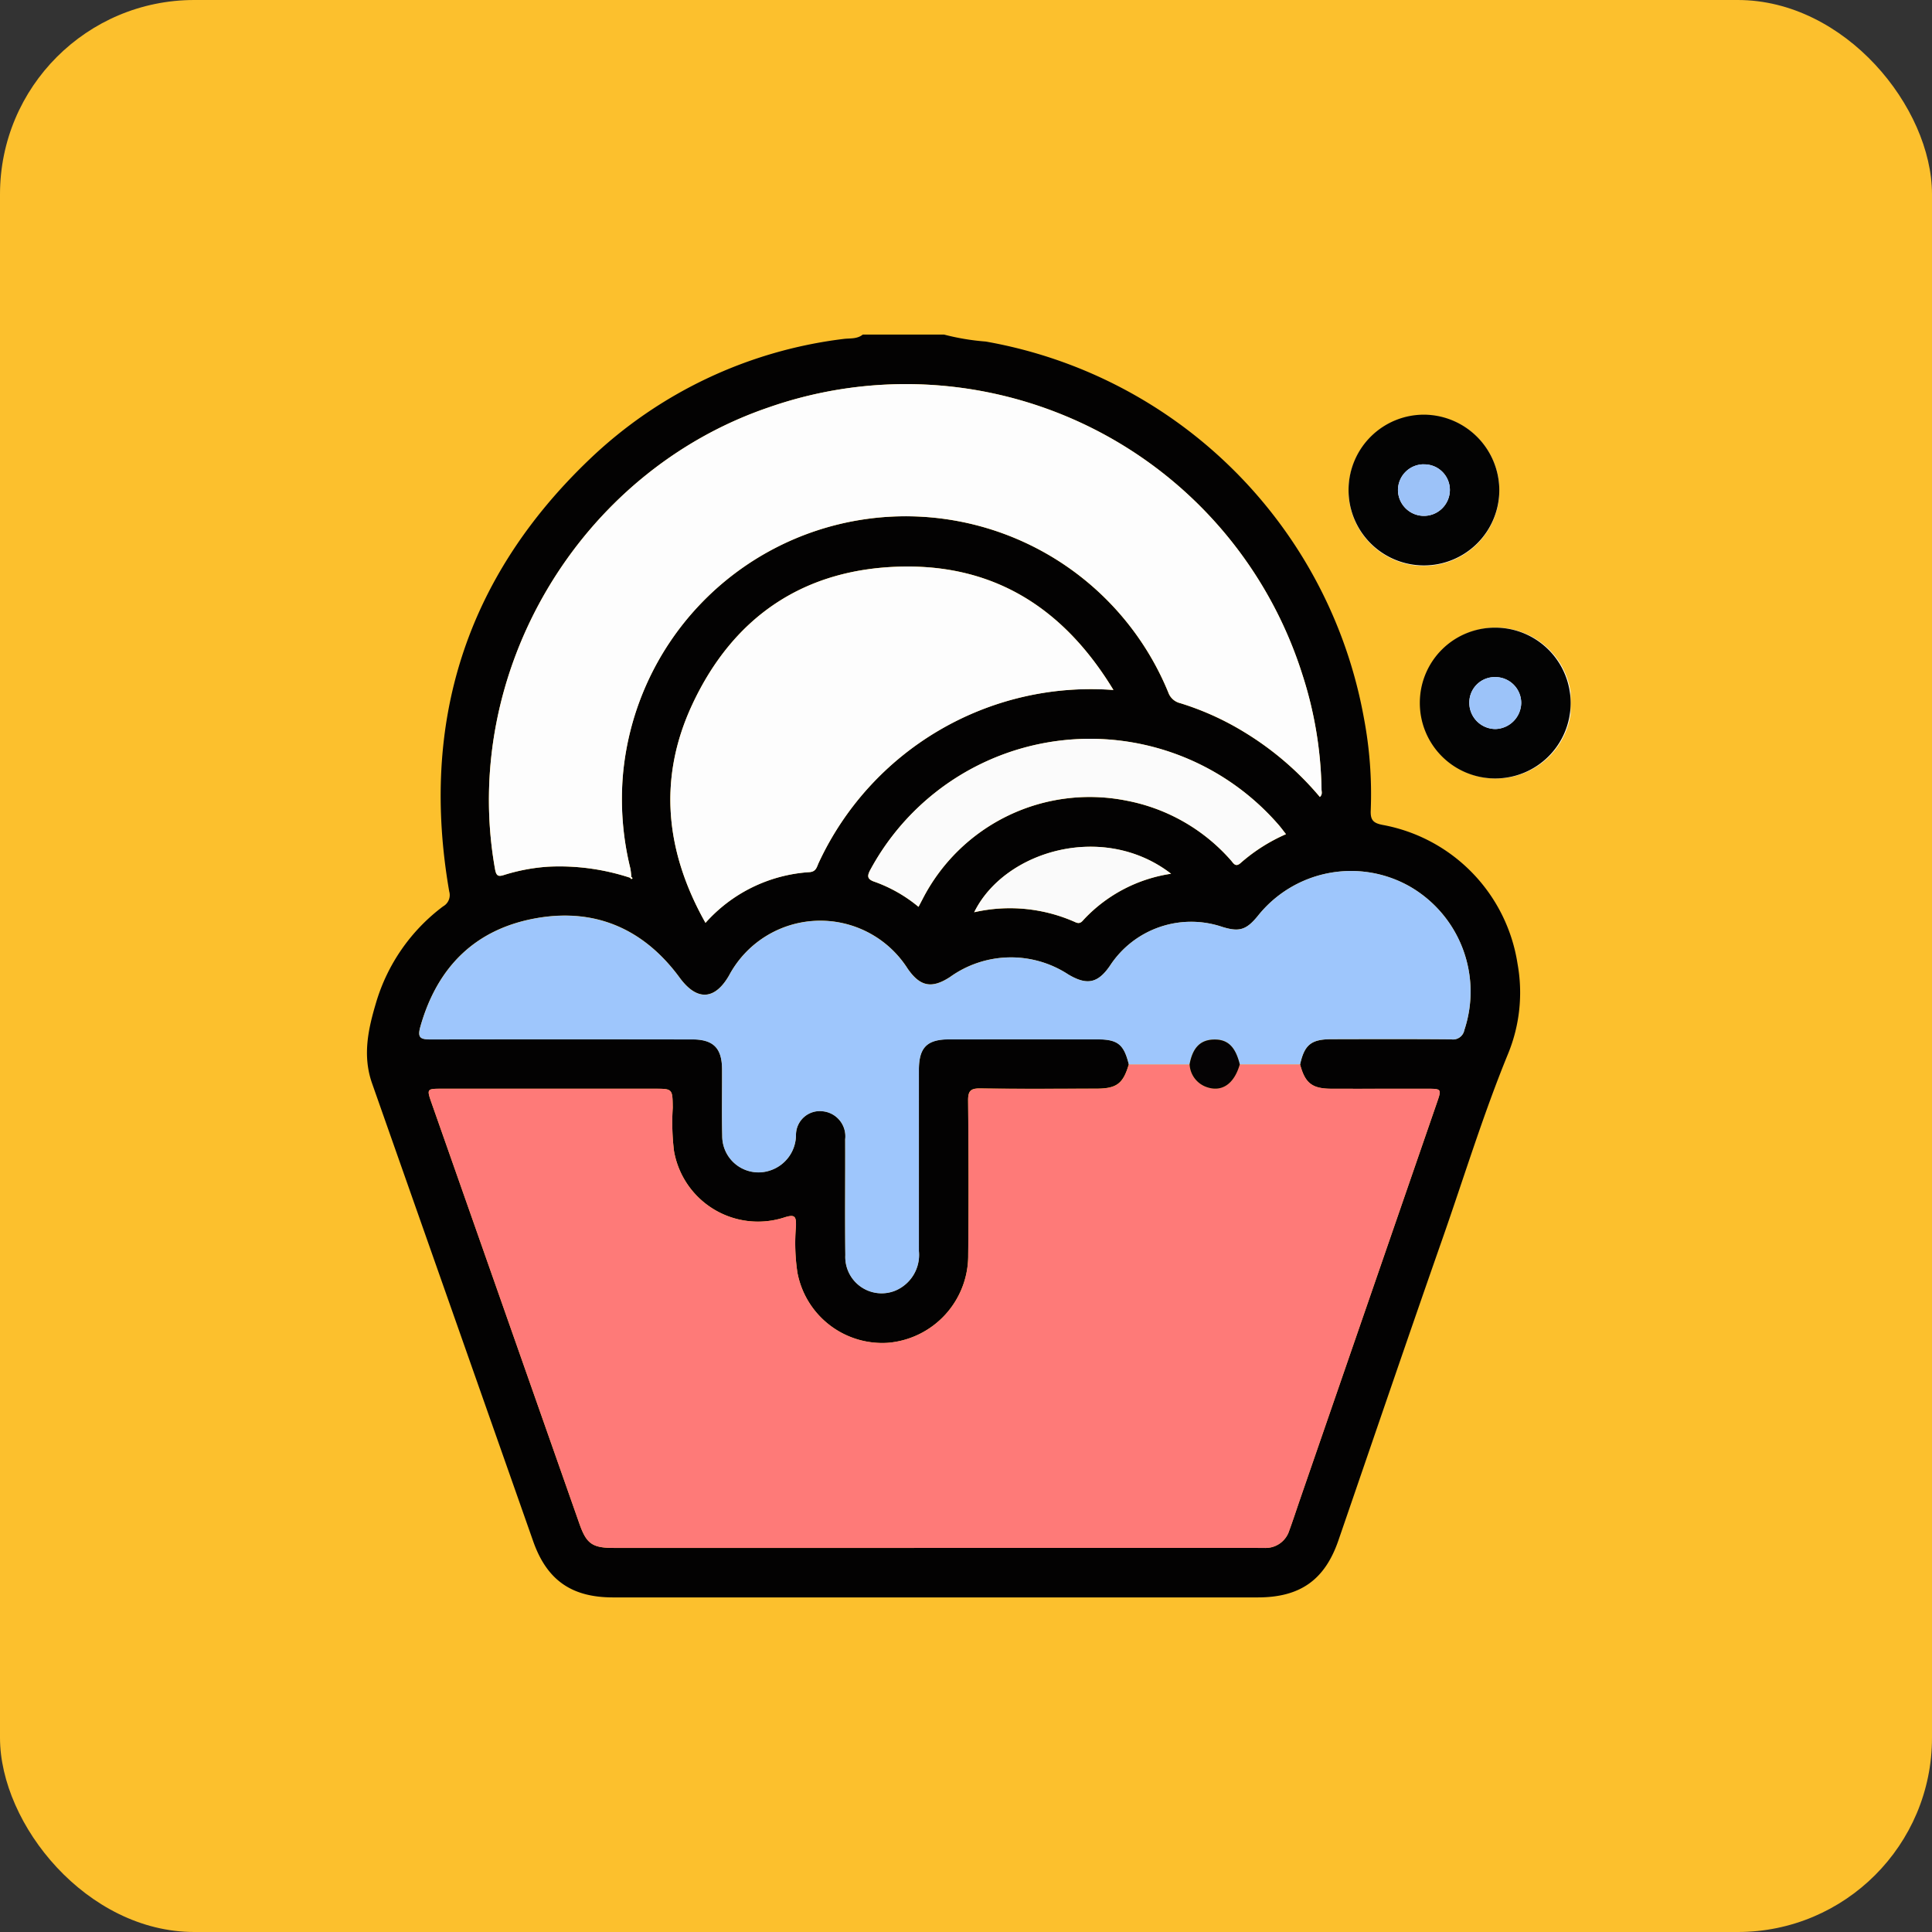 <svg xmlns="http://www.w3.org/2000/svg" xmlns:xlink="http://www.w3.org/1999/xlink" width="179" height="179" viewBox="0 0 179 179">
  <rect x="0" y="0" width="179" height="179" fill="#333333" stroke="none"/>
  <defs>
    <clipPath id="clip-path">
      <rect id="Rectángulo_35140" data-name="Rectángulo 35140" width="111.519" height="117" fill="none"/>
    </clipPath>
  </defs>
  <g id="Grupo_175494" data-name="Grupo 175494" transform="translate(5924 1242)">
    <rect id="Rectángulo_33971" data-name="Rectángulo 33971" width="179" height="179" rx="18" transform="translate(-5924 -1242)" fill="#fcc02d"/>
    <g id="Grupo_175493" data-name="Grupo 175493" transform="translate(-5890 -1211)">
      <g id="Grupo_175492" data-name="Grupo 175492" clip-path="url(#clip-path)">
        <path id="Trazado_121362" data-name="Trazado 121362" d="M112.079,27.766a6.987,6.987,0,0,0-.045,13.973,6.987,6.987,0,1,0,.045-13.973m.365-12.753a6.983,6.983,0,1,0-7.017,7.033,6.983,6.983,0,0,0,7.017-7.033" transform="translate(-7.531 -0.614)" fill="#fdfdfd"/>
        <path id="Trazado_121363" data-name="Trazado 121363" d="M53.475,0a21.748,21.748,0,0,0,3.851.643A43.23,43.23,0,0,1,92.368,35.536,37.856,37.856,0,0,1,93,44.054c-.046.916.222,1.2,1.08,1.37A15.473,15.473,0,0,1,106.6,58.294a14.924,14.924,0,0,1-.861,8.3c-2.308,5.623-4.083,11.431-6.088,17.158C96.389,93.063,93.212,102.4,90,111.729c-1.261,3.657-3.548,5.27-7.46,5.271H22.8c-3.846,0-6.131-1.6-7.4-5.2Q7.939,90.593.477,69.386c-.911-2.577-.364-5.038.363-7.481a17.266,17.266,0,0,1,6.214-8.93,1.2,1.2,0,0,0,.566-1.383C4.908,35.963,9.137,22.518,20.628,11.547A41.286,41.286,0,0,1,44.128.406C44.729.324,45.4.435,45.934,0ZM24.395,50.33c.054.135.129.14.211.029a1.307,1.307,0,0,0-.121-.116,5.816,5.816,0,0,0-.088-.785,26.761,26.761,0,0,1-.682-8.713,26.3,26.3,0,0,1,50.527-7.584,1.55,1.55,0,0,0,1.1.987,26.056,26.056,0,0,1,5.9,2.661,28.438,28.438,0,0,1,7.041,6.032c.261-.247.157-.486.153-.694A36.307,36.307,0,0,0,86.665,31.5,38.531,38.531,0,0,0,37.217,6.745c-17.6,6-28.6,24.587-25.352,42.791.117.661.329.7.874.518a17.452,17.452,0,0,1,4.023-.753,20.9,20.9,0,0,1,7.633,1.028M86.454,67.612c.408-1.82,1.025-2.325,2.918-2.33,3.693-.009,7.386-.02,11.08.013a1.067,1.067,0,0,0,1.218-.857,11.239,11.239,0,0,0-5.151-13.36,11.039,11.039,0,0,0-13.991,2.794c-1.059,1.291-1.709,1.491-3.278,1.007a8.988,8.988,0,0,0-10.42,3.607c-1.122,1.63-2.134,1.818-3.85.8a9.685,9.685,0,0,0-10.959.228c-1.688,1.1-2.773.9-3.935-.787a9.587,9.587,0,0,0-16.546.657c-1.334,2.3-2.989,2.349-4.572.191-3.3-4.5-7.787-6.469-13.245-5.516-5.648.986-9.208,4.5-10.775,10.052-.3,1.06.026,1.187.972,1.184q12.107-.035,24.215,0c1.968,0,2.757.807,2.764,2.783.008,2.056-.033,4.112.016,6.167a3.361,3.361,0,0,0,4.45,3.188,3.479,3.479,0,0,0,2.383-3.3,2.207,2.207,0,0,1,2.523-2.173,2.328,2.328,0,0,1,2.035,2.588c.013,3.579-.03,7.158.014,10.736a3.367,3.367,0,0,0,4.622,3.291,3.59,3.59,0,0,0,2.192-3.663q.01-8.395,0-16.791c0-2.077.746-2.828,2.808-2.832q6.854-.01,13.707,0c1.908,0,2.47.453,2.933,2.315-.525,1.8-1.128,2.254-3.025,2.257-3.579,0-7.158.032-10.736-.021-.905-.014-1.136.239-1.128,1.133.045,4.759.059,9.519.009,14.277A8.112,8.112,0,0,1,48.3,93.408,8,8,0,0,1,39.879,86.9a18.434,18.434,0,0,1-.131-4.328c.022-.888-.118-1.072-1.042-.788a7.9,7.9,0,0,1-10.262-6.157,21.707,21.707,0,0,1-.115-3.989c-.021-1.768-.006-1.768-1.71-1.768H6.973c-1.451,0-1.452,0-.96,1.4l13.674,38.916c.651,1.851,1.2,2.231,3.194,2.231H82.5c.228,0,.456,0,.685,0a2.291,2.291,0,0,0,2.259-1.6c.367-1,.694-2.011,1.04-3.016q6.321-18.309,12.642-36.62c.45-1.3.446-1.306-.981-1.306-2.931,0-5.863.006-8.795,0-1.793-.006-2.44-.521-2.9-2.257M69.164,32.929c-4.526-7.458-10.845-11.549-19.4-11.44-9.137.116-15.8,4.557-19.638,12.811-3.177,6.829-2.483,13.6,1.238,20.2a14.089,14.089,0,0,1,9.63-4.7c.631-.039.682-.492.867-.884a27.8,27.8,0,0,1,27.3-15.992M51.1,53.018c.155-.295.261-.5.367-.7A17.4,17.4,0,0,1,70.4,43.187a17.141,17.141,0,0,1,9.62,5.494c.264.29.442.735.962.245a16.161,16.161,0,0,1,4.166-2.638c-.244-.308-.443-.583-.663-.839a23.133,23.133,0,0,0-37.815,4.083c-.365.652-.338.946.429,1.19a13.478,13.478,0,0,1,4.005,2.3m23.4-3.065c-6.268-4.842-15.447-2.129-18.242,3.565a14.848,14.848,0,0,1,9.378.924c.459.212.622-.091.84-.32A13.869,13.869,0,0,1,74.5,49.953" transform="translate(0)" fill="#030202"/>
        <path id="Trazado_121364" data-name="Trazado 121364" d="M112.625,29.4a6.986,6.986,0,1,1-7,6.891,6.958,6.958,0,0,1,7-6.891m-.009,4.58a2.357,2.357,0,0,0-2.408,2.352,2.428,2.428,0,0,0,2.44,2.46,2.458,2.458,0,0,0,2.369-2.435,2.4,2.4,0,0,0-2.4-2.377" transform="translate(-8.077 -2.248)" fill="#030303"/>
        <path id="Trazado_121365" data-name="Trazado 121365" d="M112.443,15.013a6.984,6.984,0,1,1-6.94-6.98,7.022,7.022,0,0,1,6.94,6.98m-6.982-2.379a2.393,2.393,0,0,0-2.408,2.373,2.4,2.4,0,1,0,4.809,0,2.368,2.368,0,0,0-2.4-2.368" transform="translate(-7.531 -0.614)" fill="#030303"/>
        <path id="Trazado_121366" data-name="Trazado 121366" d="M86.929,73.21c.461,1.736,1.108,2.252,2.9,2.257,2.931.009,5.863,0,8.795,0,1.427,0,1.43,0,.98,1.3Q93.284,95.087,86.963,113.4c-.347,1-.674,2.018-1.041,3.015a2.29,2.29,0,0,1-2.259,1.6c-.228.006-.456,0-.685,0H23.355c-2,0-2.544-.38-3.194-2.23Q13.323,96.329,6.487,76.87c-.491-1.4-.49-1.4.96-1.4H27.093c1.7,0,1.689,0,1.71,1.769a21.7,21.7,0,0,0,.115,3.988A7.9,7.9,0,0,0,39.18,87.384c.924-.285,1.065-.1,1.043.788a18.377,18.377,0,0,0,.131,4.327,8,8,0,0,0,8.419,6.507,8.113,8.113,0,0,0,7.409-8.147c.05-4.759.036-9.519-.009-14.277-.008-.894.223-1.147,1.127-1.133,3.579.054,7.157.025,10.737.02,1.9,0,2.5-.456,3.025-2.256l5.627,0A2.348,2.348,0,0,0,78.22,75.3c1.431.527,2.59-.249,3.117-2.085l5.592,0" transform="translate(-0.474 -5.598)" fill="#fe7a78"/>
        <path id="Trazado_121367" data-name="Trazado 121367" d="M25.33,50.711A20.894,20.894,0,0,0,17.7,49.682a17.56,17.56,0,0,0-4.023.753c-.545.179-.755.143-.874-.518-3.25-18.2,7.752-36.793,25.352-42.791A38.532,38.532,0,0,1,87.6,31.882a36.276,36.276,0,0,1,1.777,10.645c0,.209.108.448-.153.694a28.415,28.415,0,0,0-7.041-6.032,26.1,26.1,0,0,0-5.9-2.662,1.547,1.547,0,0,1-1.1-.986,26.3,26.3,0,0,0-50.527,7.584,26.786,26.786,0,0,0,.682,8.713,5.952,5.952,0,0,1,.089.785c-.03.03-.061.059-.092.088" transform="translate(-0.935 -0.382)" fill="#fdfdfd"/>
        <path id="Trazado_121368" data-name="Trazado 121368" d="M76.614,71.731l-5.627,0c-.464-1.863-1.025-2.313-2.933-2.315q-6.853-.006-13.706,0c-2.061,0-2.806.754-2.808,2.832q-.008,8.395,0,16.791A3.591,3.591,0,0,1,49.343,92.7a3.367,3.367,0,0,1-4.622-3.291c-.043-3.578,0-7.157-.014-10.736a2.33,2.33,0,0,0-2.035-2.589,2.208,2.208,0,0,0-2.523,2.174,3.477,3.477,0,0,1-2.383,3.3,3.361,3.361,0,0,1-4.45-3.187c-.049-2.055-.007-4.112-.016-6.168-.007-1.975-.8-2.779-2.764-2.782q-12.107-.019-24.215,0c-.946,0-1.271-.124-.972-1.184,1.567-5.548,5.127-9.066,10.775-10.052,5.458-.953,9.948,1.021,13.246,5.515,1.582,2.157,3.238,2.111,4.571-.19a9.587,9.587,0,0,1,16.546-.657c1.162,1.69,2.247,1.889,3.935.787A9.684,9.684,0,0,1,65.382,63.4c1.716,1.016,2.728.828,3.85-.8a8.986,8.986,0,0,1,10.42-3.607c1.569.484,2.218.284,3.278-1.008a11.039,11.039,0,0,1,13.991-2.794,11.241,11.241,0,0,1,5.151,13.361,1.065,1.065,0,0,1-1.218.856c-3.693-.032-7.386-.021-11.08-.012-1.893,0-2.509.51-2.918,2.329l-5.592,0c-.411-1.667-1.14-2.35-2.453-2.3-1.22.048-1.913.774-2.2,2.3" transform="translate(-0.401 -4.114)" fill="#9ec6fc"/>
        <path id="Trazado_121369" data-name="Trazado 121369" d="M71.492,34.709A27.8,27.8,0,0,0,44.188,50.7c-.185.393-.236.845-.868.884a14.088,14.088,0,0,0-9.629,4.7c-3.721-6.607-4.414-13.373-1.238-20.2,3.839-8.254,10.5-12.695,19.637-12.811,8.556-.109,14.874,3.981,19.4,11.44" transform="translate(-2.327 -1.779)" fill="#fdfdfd"/>
        <path id="Trazado_121370" data-name="Trazado 121370" d="M54.947,56.117a13.471,13.471,0,0,0-4.006-2.3c-.767-.244-.792-.538-.428-1.19a23.132,23.132,0,0,1,37.814-4.083c.22.256.42.53.663.839a16.14,16.14,0,0,0-4.165,2.638c-.52.489-.7.045-.962-.245a17.144,17.144,0,0,0-9.62-5.494,17.4,17.4,0,0,0-18.93,9.135l-.366.7" transform="translate(-3.845 -3.099)" fill="#fbfbfb"/>
        <path id="Trazado_121371" data-name="Trazado 121371" d="M79.16,53.882a13.869,13.869,0,0,0-8.024,4.169c-.218.229-.381.532-.84.32a14.848,14.848,0,0,0-9.378-.924c2.8-5.694,11.974-8.407,18.242-3.565" transform="translate(-4.658 -3.929)" fill="#fafafa"/>
        <path id="Trazado_121372" data-name="Trazado 121372" d="M26.506,54.4a1.147,1.147,0,0,1,.12.116c-.082.111-.158.106-.211-.029l.091-.088" transform="translate(-2.02 -4.16)" fill="#fdfdfd"/>
        <path id="Trazado_121373" data-name="Trazado 121373" d="M113,34.359a2.4,2.4,0,0,1,2.4,2.377,2.458,2.458,0,0,1-2.369,2.435,2.428,2.428,0,0,1-2.44-2.46A2.357,2.357,0,0,1,113,34.359" transform="translate(-8.457 -2.627)" fill="#9cc3f9"/>
        <path id="Trazado_121374" data-name="Trazado 121374" d="M105.841,13.015a2.368,2.368,0,0,1,2.4,2.368,2.4,2.4,0,1,1-4.809,0,2.393,2.393,0,0,1,2.408-2.373" transform="translate(-7.91 -0.995)" fill="#9cc2f8"/>
        <path id="Trazado_121375" data-name="Trazado 121375" d="M82.524,73.024c.284-1.527.976-2.252,2.2-2.3,1.313-.051,2.042.633,2.453,2.3-.527,1.836-1.686,2.613-3.117,2.085a2.348,2.348,0,0,1-1.532-2.084" transform="translate(-6.311 -5.408)" fill="#050304"/>
      </g>
    </g>
  </g>
</svg>
